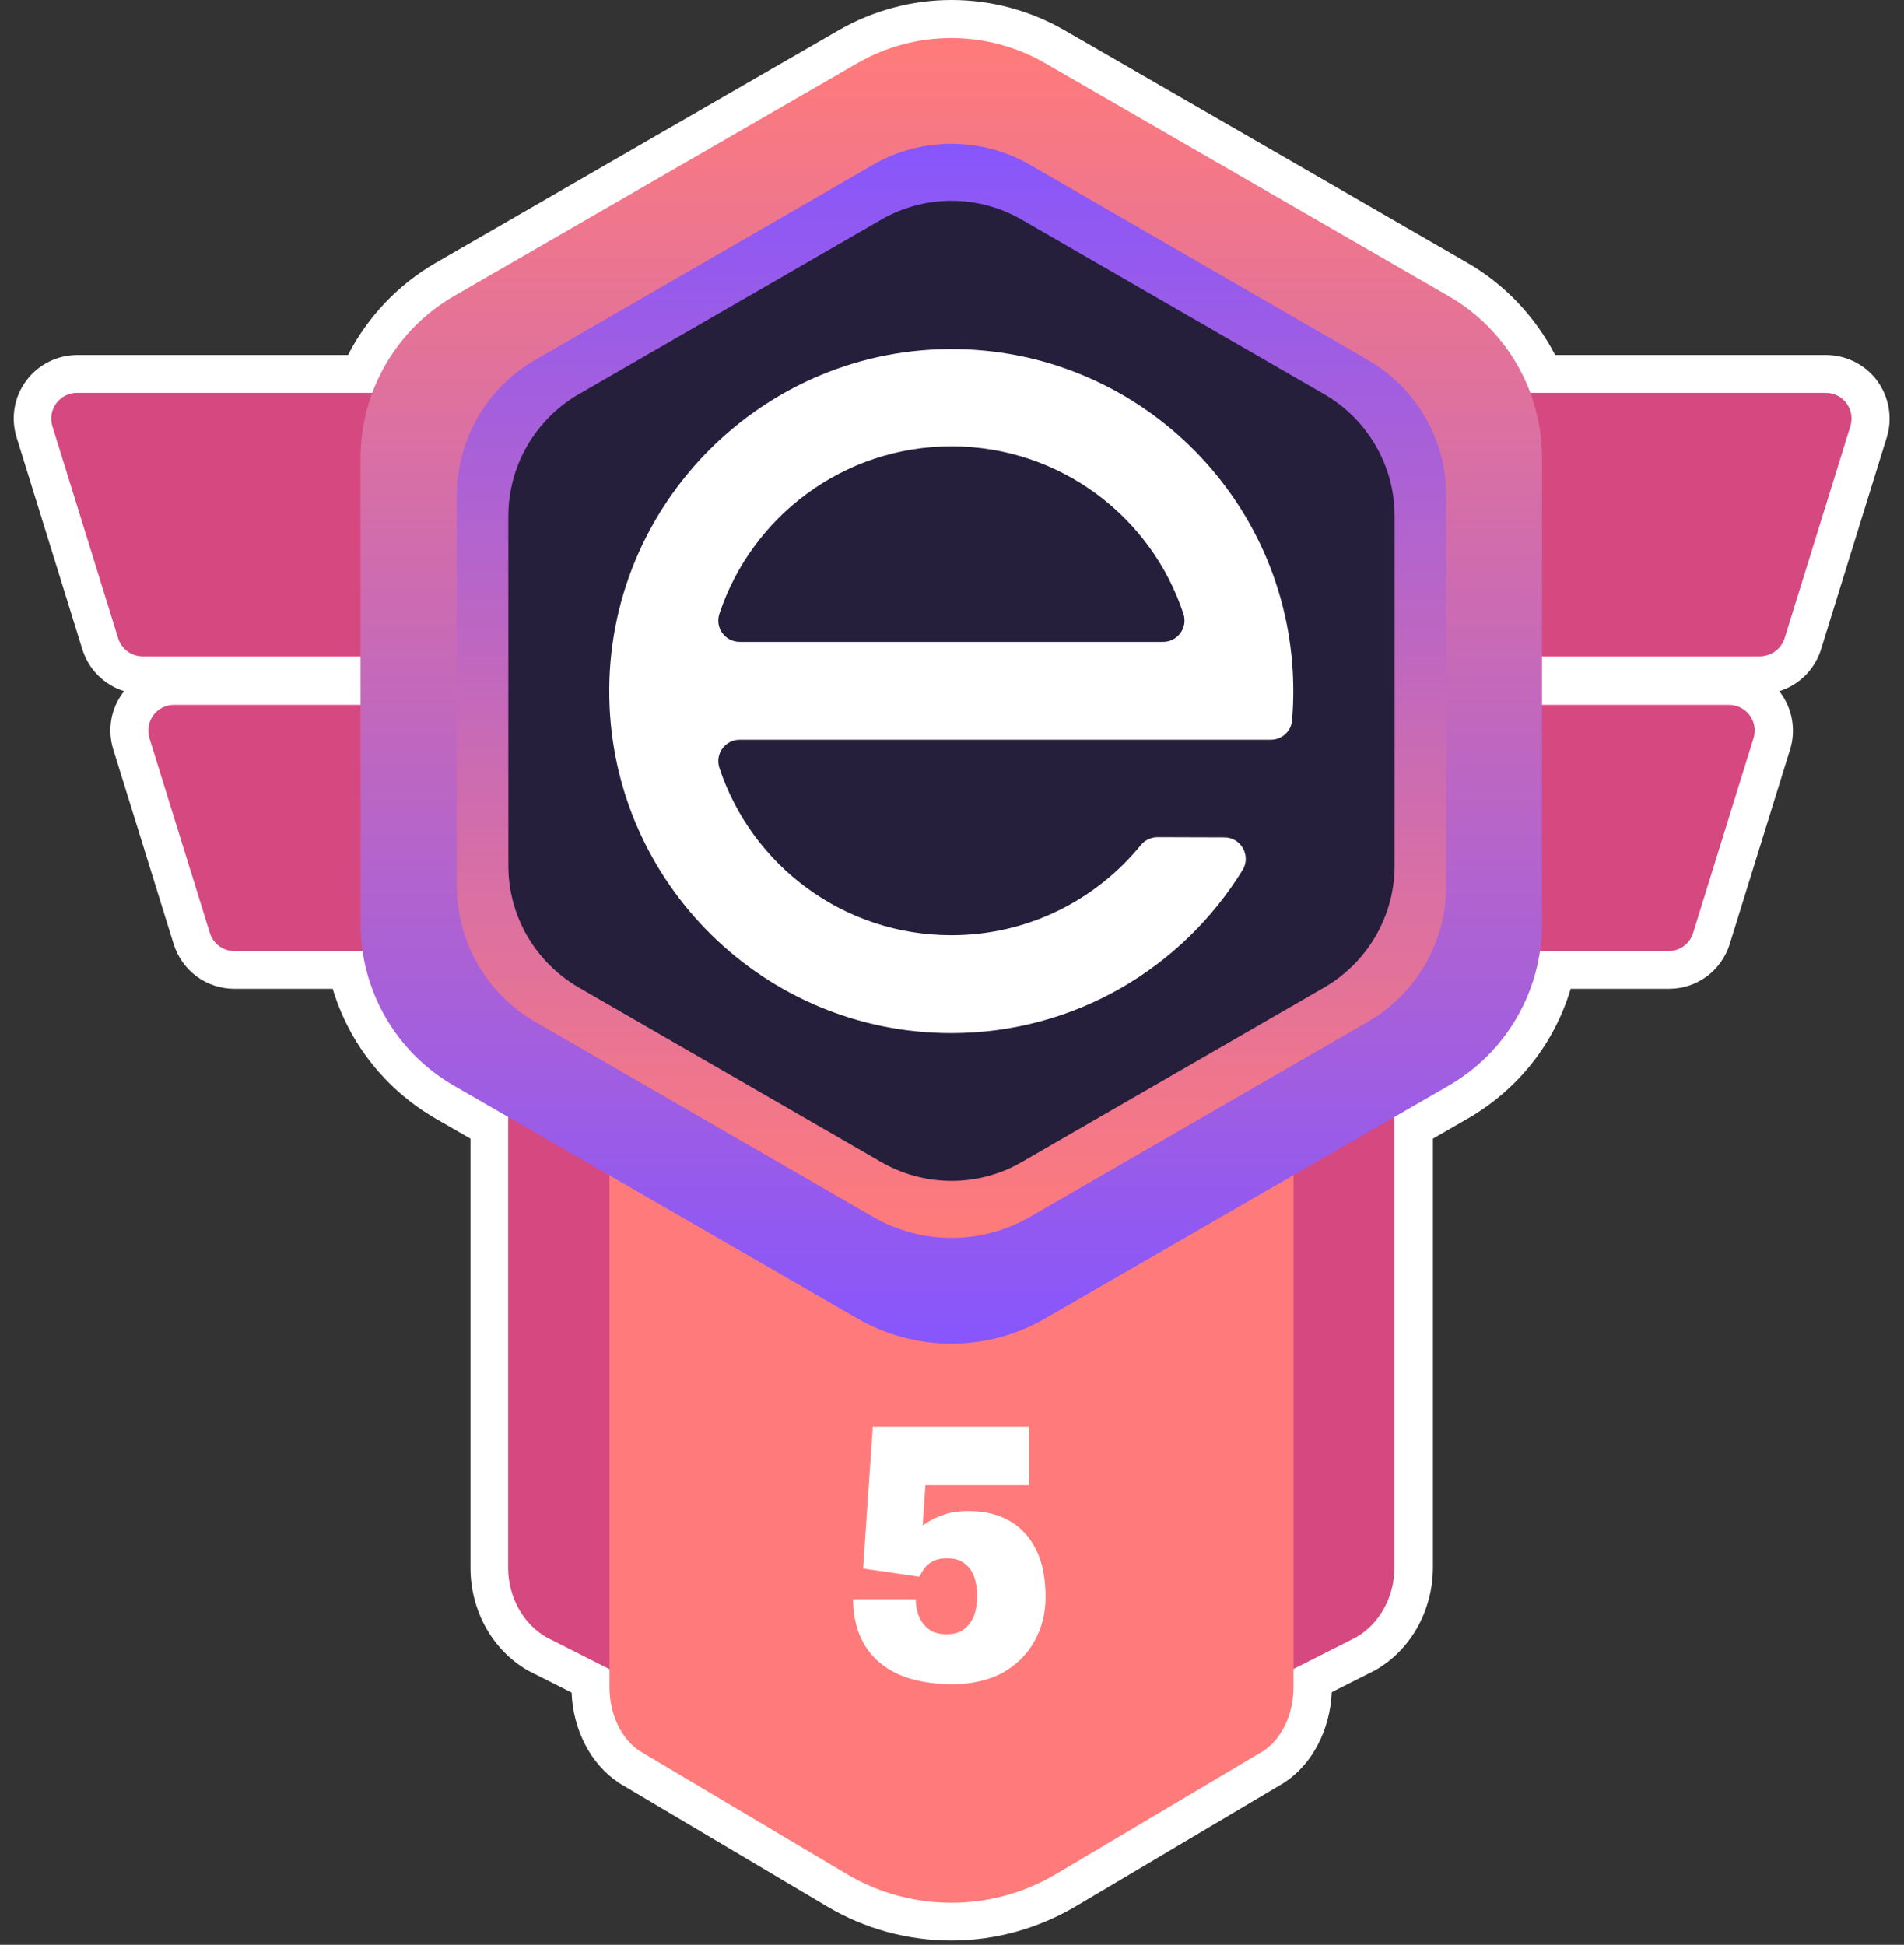 <svg width="93" height="95" viewBox="0 0 93 95" fill="none" xmlns="http://www.w3.org/2000/svg">
<rect x="0" y="0" width="93" height="95" fill="#333333" stroke="none"/>
<path d="M46.47 94.79C44.34 94.79 42.25 94.22 40.41 93.13L30.23 87.09L30.19 87.06C28.85 86.16 27.99 84.5 27.92 82.68L25.84 81.63L25.8 81.61C24.06 80.62 22.98 78.69 22.98 76.58V55.62L21.28 54.64C18.83 53.22 17.05 50.96 16.25 48.3H11.45C10.08 48.3 8.89 47.42 8.48 46.11L5.53 36.6C5.24 35.66 5.41 34.63 6 33.84C6.02 33.81 6.04 33.79 6.06 33.76C5.1 33.46 4.33 32.71 4.02 31.71L0.81 21.36C0.52 20.42 0.69 19.39 1.28 18.6C1.86 17.81 2.8 17.34 3.78 17.34H17C17.96 15.47 19.45 13.9 21.28 12.84L40.98 1.47C42.65 0.51 44.55 0 46.48 0C48.41 0 50.31 0.51 51.98 1.47L71.68 12.84C73.51 13.9 74.99 15.47 75.96 17.34H89.19C90.17 17.34 91.11 17.81 91.69 18.6C92.27 19.39 92.45 20.43 92.16 21.36L88.95 31.71C88.64 32.71 87.87 33.46 86.91 33.76C86.93 33.79 86.95 33.81 86.97 33.84C87.55 34.63 87.73 35.67 87.44 36.6L84.49 46.11C84.08 47.42 82.89 48.3 81.52 48.3H76.72C75.92 50.97 74.15 53.22 71.69 54.64L69.99 55.62V76.56C69.99 78.67 68.91 80.6 67.17 81.59L67.13 81.61L65.05 82.66C64.97 84.48 64.12 86.14 62.78 87.04L62.74 87.07L52.56 93.11C50.7 94.21 48.6 94.79 46.47 94.79Z" fill="white"/>
<path d="M84.45 34.43H8.5C7.65 34.43 7.05 35.25 7.3 36.06L10.25 45.57C10.41 46.1 10.9 46.46 11.45 46.46H81.5C82.05 46.46 82.54 46.1 82.7 45.57L85.65 36.06C85.9 35.25 85.3 34.43 84.45 34.43Z" fill="#D64880"/>
<path d="M87.17 31.171L90.38 20.821C90.63 20.011 90.03 19.191 89.18 19.191H3.76C2.91 19.191 2.31 20.011 2.56 20.821L5.77 31.171C5.93 31.701 6.42 32.061 6.97 32.061H85.96C86.52 32.051 87.01 31.691 87.17 31.171Z" fill="#D64880"/>
<path d="M64.62 23.211H28.32C26.39 23.211 24.82 24.941 24.82 27.071V76.571C24.82 78.011 25.55 79.331 26.71 79.991L39.84 86.621C43.92 88.681 49.01 88.681 53.09 86.621L66.22 79.991C67.38 79.331 68.11 78.011 68.11 76.571V27.071C68.12 24.941 66.55 23.211 64.62 23.211Z" fill="#D64880"/>
<path d="M60.48 33.973H32.471C30.98 33.973 29.77 35.543 29.77 37.473V82.413C29.77 83.723 30.331 84.923 31.23 85.523L41.361 91.543C44.511 93.413 48.43 93.413 51.58 91.543L61.721 85.523C62.62 84.923 63.181 83.723 63.181 82.413V37.473C63.181 35.543 61.971 33.973 60.48 33.973Z" fill="#FF7B7B"/>
<path d="M75.32 45.122V22.372C75.32 19.102 73.58 16.082 70.74 14.452L51.04 3.082C48.21 1.452 44.72 1.452 41.89 3.082L22.19 14.452C19.36 16.082 17.61 19.112 17.61 22.372V45.122C17.61 48.392 19.35 51.412 22.19 53.042L41.89 64.412C44.72 66.042 48.21 66.042 51.04 64.412L70.74 53.042C73.58 51.412 75.32 48.382 75.32 45.122Z" fill="url(#paint0_linear_678_11718)"/>
<path d="M70.641 24.221V43.271C70.641 46.011 69.18 48.541 66.811 49.911L50.31 59.441C47.941 60.811 45.02 60.811 42.641 59.441L26.14 49.911C23.77 48.541 22.311 46.011 22.311 43.271V24.221C22.311 21.481 23.77 18.951 26.14 17.581L42.641 8.051C45.011 6.681 47.931 6.681 50.31 8.051L66.811 17.581C69.18 18.951 70.641 21.481 70.641 24.221Z" fill="url(#paint1_linear_678_11718)"/>
<path d="M68.12 25.211V42.281C68.12 44.731 66.81 47.001 64.69 48.231L49.91 56.761C47.79 57.991 45.17 57.991 43.04 56.761L28.26 48.231C26.14 47.001 24.83 44.741 24.83 42.281V25.211C24.83 22.761 26.14 20.491 28.26 19.261L43.04 10.731C45.16 9.501 47.78 9.501 49.91 10.731L64.69 19.261C66.81 20.491 68.12 22.761 68.12 25.211Z" fill="#261F3C"/>
<path d="M56.541 40.894C56.231 40.894 55.931 41.033 55.73 41.273C53.541 43.964 50.211 45.684 46.471 45.684C41.191 45.684 36.711 42.264 35.141 37.514C34.911 36.834 35.421 36.133 36.131 36.133H48.171H58.171H62.071C62.611 36.133 63.071 35.724 63.111 35.184C63.151 34.714 63.171 34.233 63.171 33.754C63.171 24.634 55.861 17.213 46.771 17.053C37.341 16.884 29.591 24.634 29.761 34.063C29.921 43.144 37.34 50.464 46.461 50.464C52.48 50.464 57.751 47.283 60.691 42.504C61.12 41.803 60.621 40.904 59.801 40.904L56.541 40.894ZM46.471 21.803C51.751 21.803 56.231 25.224 57.801 29.974C58.031 30.654 57.521 31.354 56.811 31.354H36.131C35.411 31.354 34.911 30.654 35.141 29.974C36.721 25.233 41.2 21.803 46.471 21.803Z" fill="white"/>
<path d="M46.53 82.271C45.47 82.271 44.59 82.101 43.87 81.781C43.15 81.451 42.6 80.971 42.23 80.351C41.86 79.731 41.67 78.981 41.67 78.121H44.73C44.73 78.421 44.78 78.701 44.89 78.971C45 79.231 45.17 79.441 45.39 79.601C45.62 79.761 45.9 79.831 46.24 79.831C46.59 79.831 46.87 79.751 47.09 79.581C47.31 79.411 47.47 79.191 47.58 78.911C47.68 78.631 47.73 78.311 47.73 77.971C47.73 77.611 47.68 77.291 47.58 77.021C47.48 76.741 47.32 76.531 47.1 76.361C46.88 76.201 46.61 76.121 46.27 76.121C45.96 76.121 45.71 76.181 45.52 76.291C45.33 76.401 45.2 76.531 45.11 76.671C45.02 76.811 44.95 76.931 44.9 77.021L42.16 76.621L42.63 69.691H50.26V72.551H45.2L45.07 74.511C45.11 74.491 45.22 74.421 45.4 74.301C45.59 74.191 45.84 74.081 46.16 73.971C46.48 73.861 46.86 73.811 47.3 73.811C48.08 73.811 48.75 73.971 49.31 74.291C49.87 74.611 50.3 75.081 50.61 75.701C50.92 76.321 51.07 77.101 51.07 78.021C51.07 78.821 50.88 79.551 50.51 80.201C50.14 80.851 49.61 81.361 48.94 81.731C48.27 82.081 47.46 82.271 46.53 82.271Z" fill="white"/>
<defs>
<linearGradient id="paint0_linear_678_11718" x1="46.474" y1="65.641" x2="46.474" y2="1.848" gradientUnits="userSpaceOnUse">
<stop stop-color="#8756FC"/>
<stop offset="0.994" stop-color="#FF7B7B"/>
</linearGradient>
<linearGradient id="paint1_linear_678_11718" x1="46.474" y1="7.023" x2="46.474" y2="60.464" gradientUnits="userSpaceOnUse">
<stop stop-color="#8756FC"/>
<stop offset="0.994" stop-color="#FF7B7B"/>
</linearGradient>
</defs>
</svg>
